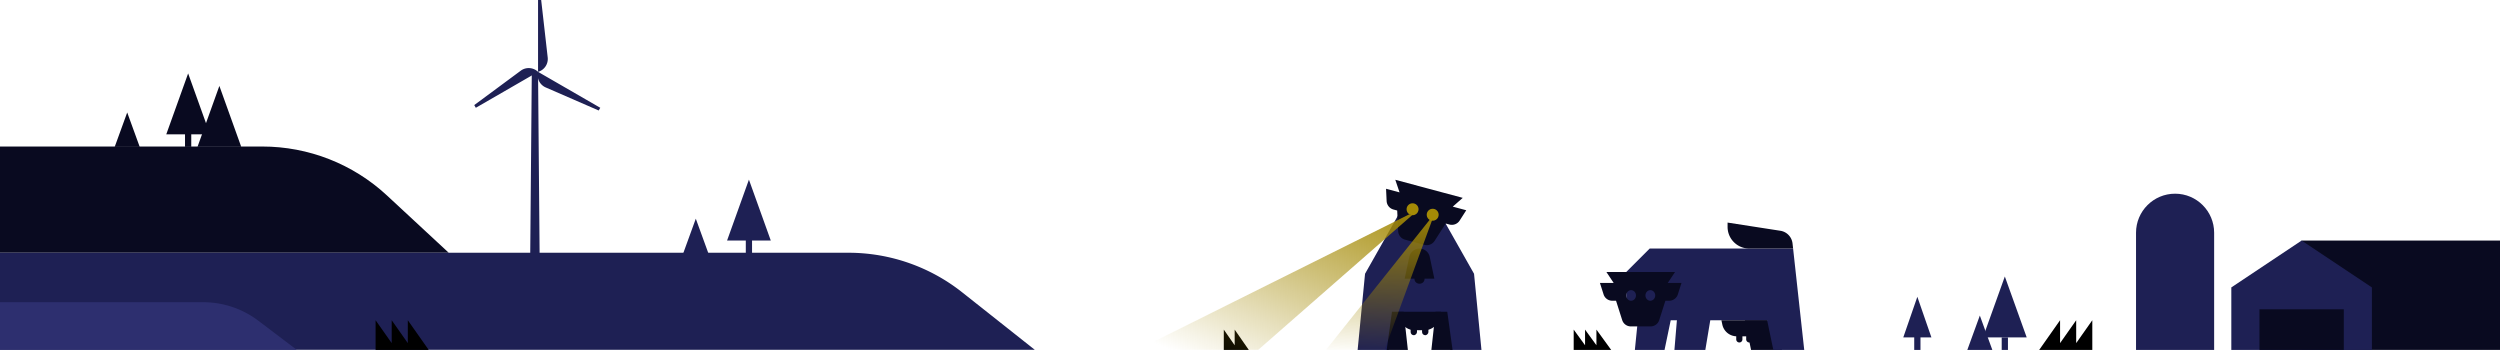 <svg xmlns="http://www.w3.org/2000/svg" fill="none" viewBox="0 0 1365 192"><path fill="#1E2054" d="M785.523 112.164h-20.194v9.676h20.194z"/><path fill="#1E2054" d="m741.265 191.048 4.05-41.574 22.779-40.254h13.952l22.779 40.254 4.05 41.574h-16.903l-8.451-15.011h-16.902l-8.452 15.011h-16.902Z"/><path fill="#090A20" d="M766.411 170.223h-6.391l-2.894 20.825h11.569l-2.284-20.825Zm17.405 0h6.391l2.894 20.825h-11.57l2.285-20.825Z"/><circle cx="2.774" cy="2.774" r="2.774" fill="#090A20" transform="matrix(-1 0 0 1 777.828 149.361)"/><path fill="#090A20" d="M780.637 140.248a5.701 5.701 0 0 0-11.157 0l-2.511 11.888h16.179l-2.511-11.888Zm6.058 29.963h-23.247l.723 3.41a8.427 8.427 0 0 0 8.243 6.678h5.315a8.427 8.427 0 0 0 8.243-6.678l.723-3.41Z"/><rect width="3.467" height="6.241" fill="#090A20" rx="1.734" transform="matrix(-1 0 0 1 773.672 176.785)"/><rect width="3.467" height="6.241" fill="#090A20" rx="1.734" transform="matrix(-1 0 0 1 779.914 176.785)"/><path fill="#090A20" fill-rule="evenodd" d="M777.715 133.687a5.05 5.05 0 0 0 5.561-2.145l6.089-9.499 2.033.545a5.051 5.051 0 0 0 5.561-2.146l3.618-5.644-7.369-1.975 5.45-4.793-36.826-9.868 2.323 6.877-7.369-1.975.311 6.697a5.052 5.052 0 0 0 3.744 4.639l2.033.545.523 11.27a5.052 5.052 0 0 0 3.744 4.639l10.574 2.833Zm6.949-15.944c-.419 1.567-1.934 2.522-3.382 2.134-1.448-.388-2.282-1.972-1.862-3.539.42-1.566 1.934-2.522 3.382-2.134 1.448.388 2.282 1.973 1.862 3.539Zm-15.57-4.172c-.419 1.567.414 3.151 1.862 3.539 1.449.388 2.963-.567 3.382-2.134.42-1.566-.413-3.151-1.862-3.539-1.448-.388-2.962.568-3.382 2.134Z" clip-rule="evenodd"/><path fill="#090A20" d="M0 80h143.229c25.221 0 49.51 9.53 68.002 26.68L245 138H0V80Z"/><path fill="#090A20" d="m69.456 61.408 6.823 18.764H62.633l6.823-18.764Zm50.32-14.498 11.941 33.262h-23.881l11.94-33.263Z"/><path fill="#090A20" d="m102.722 40.086 11.94 33.263h-23.88l11.94-33.263Zm-1.706 33.263h3.412v6.823h-3.412z"/><path fill="#1E2054" d="M0 138h463.261a99.998 99.998 0 0 1 62.07 21.596L565 191H0v-53Z"/><path fill="#2D2F6F" d="M0 165h110.901a50.007 50.007 0 0 1 30.212 10.16L162 191H0v-26Z"/><path fill="#1E2054" d="m379.909 119.404 6.823 18.764h-13.646l6.823-18.764Zm-89.548-80.171h3.411l.853 98.936h-5.117l.853-98.936ZM293.773 0h1.706l3.564 31.358a7.33 7.33 0 0 1-5.27 7.875V0Z"/><path fill="#1E2054" d="m259.797 58.85-.853-1.478 25.375-18.764a7.33 7.33 0 0 1 9.455.625L259.797 58.85Zm67.953 0-.853 1.477-28.938-12.593a7.33 7.33 0 0 1-4.186-8.5L327.75 58.85Zm81.161 39.233-11.94 33.263h23.881l-11.941-33.263Zm1.706 33.263h-3.412v6.823h3.412z"/><path fill="#000" d="M222.664 187.339v-12.496l11.406 16.205h-28.998v-16.205l8.796 12.496v-12.496l8.796 12.496Zm648.988 1.171v-8.55l8.051 11.088h-20.469V179.96l6.209 8.55v-8.55l6.209 8.55Z"/><path fill="#090A20" d="M956.078 191.048h16.874l-1.778-16.198h-18.471l3.375 16.198Z"/><path fill="#1E2054" d="m900.738 135.702-12.824 12.824v21.936l6.75.337-2.025 20.249h16.198l3.375-16.199h3.375l-1.35 16.199h16.874l2.7-16.199h31.047l3.375 16.199h16.874l-6.075-55.346h-78.294Z"/><path fill="#090A20" fill-rule="evenodd" d="M890.45 178.224a4.964 4.964 0 0 1-4.733-3.453l-3.363-10.571h-2.068a4.964 4.964 0 0 1-4.733-3.453l-1.998-6.281h7.496l-3.954-5.94h37.462l-3.954 5.94h7.496l-1.998 6.281a4.964 4.964 0 0 1-4.733 3.453h-2.068l-3.363 10.571a4.964 4.964 0 0 1-4.733 3.453H890.45Zm-2.541-16.911c0 1.594 1.194 2.887 2.667 2.887 1.473 0 2.667-1.293 2.667-2.887 0-1.595-1.194-2.887-2.667-2.887-1.473 0-2.667 1.292-2.667 2.887Zm15.838 0c0 1.594-1.194 2.887-2.667 2.887-1.473 0-2.667-1.293-2.667-2.887 0-1.595 1.194-2.887 2.667-2.887 1.473 0 2.667 1.292 2.667 2.887Z" clip-rule="evenodd"/><path fill="#090A20" d="m943.258 121.528 28.836 4.473a7.889 7.889 0 0 1 6.632 6.935l.303 2.766H955.09c-6.535 0-11.832-5.297-11.832-11.832v-2.342Zm21.601 53.32h-24.973l.5 2.365a8.078 8.078 0 0 0 7.904 6.409h8.166a8.078 8.078 0 0 0 7.904-6.409l.499-2.365Z"/><path fill="#090A20" d="M947.983 182.947h3.374v2.378c0 .925-.746 1.671-1.672 1.671a1.705 1.705 0 0 1-1.702-1.702v-2.347Zm5.437 0h3.375v2.378c0 .925-.746 1.671-1.672 1.671a1.706 1.706 0 0 1-1.703-1.702v-2.347Z"/><path fill="#1E2054" d="m1080.99 172.283 6.82 18.764h-13.65l6.83-18.764Z"/><path fill="#090A20" d="M1256.68 131.345H1365v59.702h-108.32v-59.702Z"/><path fill="#1E2054" d="m1218.3 156.931 38.38-25.586 38.38 25.586v34.116h-76.76v-34.116Z"/><path fill="#090A20" d="M1233.66 168.872h46.05v22.175h-46.05v-22.175Z"/><path fill="#1E2054" d="M1166.27 127.08c0-11.776 9.55-21.322 21.33-21.322 11.77 0 21.32 9.546 21.32 21.322v63.967h-42.65V127.08Zm-71.63 23.881-11.94 33.263h23.88l-11.94-33.263Z"/><path fill="#1E2054" d="M1096.34 184.224h-3.412v6.823h3.412zm-49.47-22.174-7.68 22.175h15.36l-7.68-22.175Zm1.71 22.175h-3.412v6.823h3.412z"/><path fill="#000" d="M1124.8 187.339v-12.496l-11.4 16.205h29v-16.205l-8.8 12.496v-12.496l-8.8 12.496Zm-450.669 1.171v-8.55l7.705 11.088H668.19V179.96l5.941 8.55Z"/><path fill="url(#a)" d="m769.506 117 1.496.5-83.994 73.5h-66l148.498-74Z"/><path fill="url(#b)" d="m781.002 119.5 1 .5L756 191h-31.999l57.001-71.5Z"/><path fill="#A48A06" d="M774.502 114.25a3.25 3.25 0 1 1-6.5 0 3.25 3.25 0 0 1 6.5 0Zm11 3a3.25 3.25 0 1 1-6.5 0 3.25 3.25 0 0 1 6.5 0Z"/><defs><linearGradient id="a" x1="783.1" x2="732.321" y1="110.677" y2="230.623" gradientUnits="userSpaceOnUse"><stop stop-color="#A48A06"/><stop offset="1" stop-color="#A48A06" stop-opacity="0"/></linearGradient><linearGradient id="b" x1="780.733" x2="777.508" y1="111.443" y2="194.962" gradientUnits="userSpaceOnUse"><stop stop-color="#A48A06"/><stop offset="1" stop-color="#A48A06" stop-opacity="0"/></linearGradient></defs></svg>
